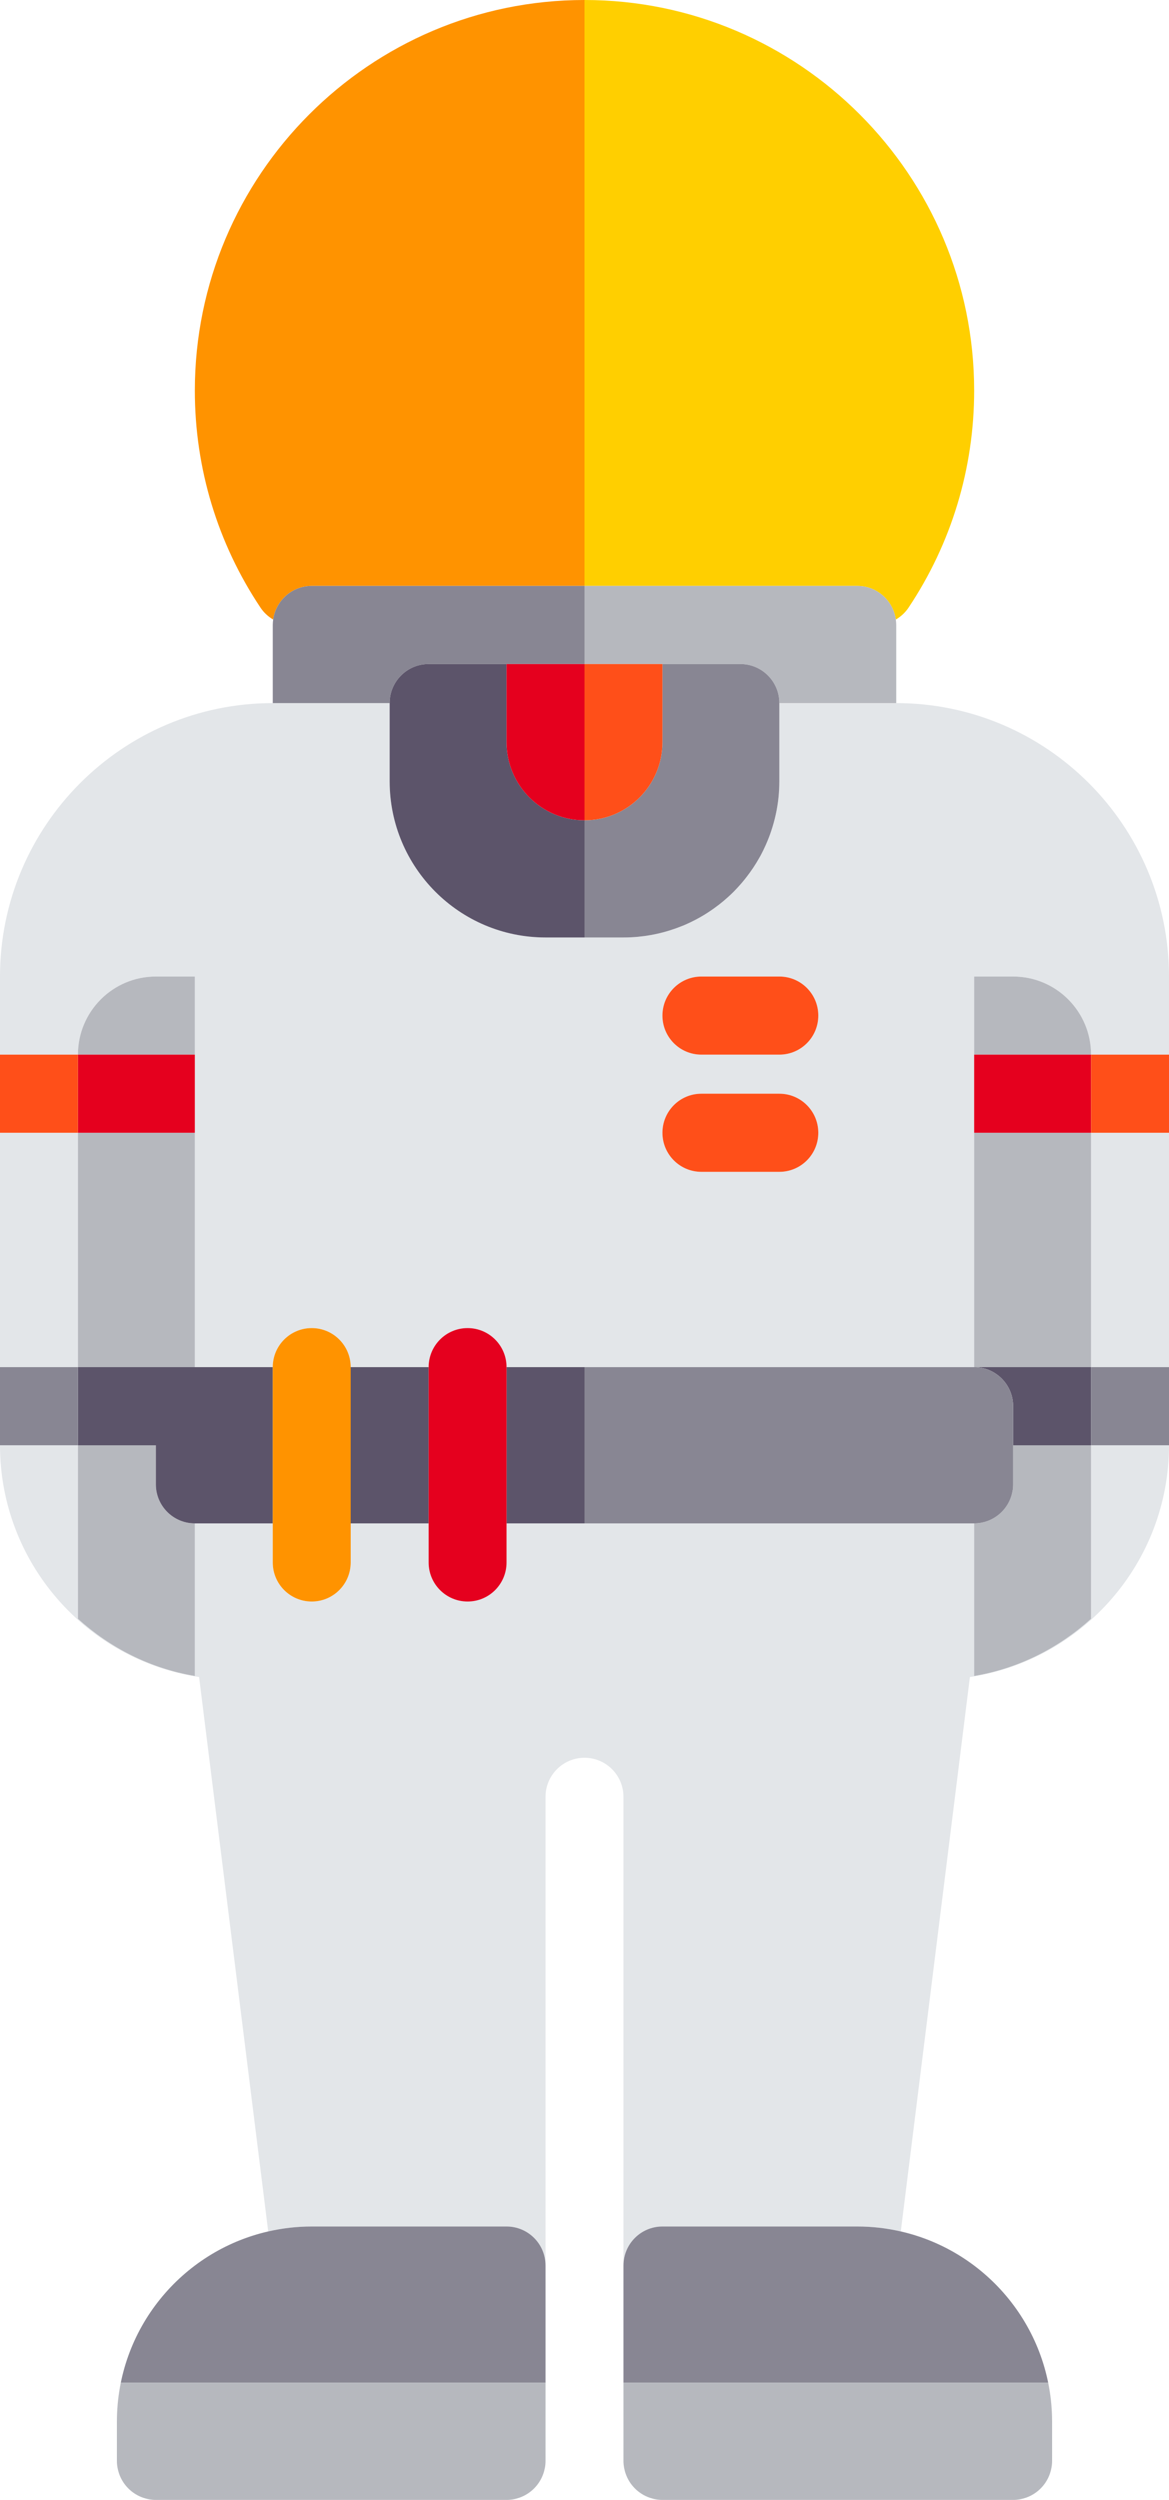 
<svg width="58px" height="124px" viewBox="0 0 58 124" version="1.1" xmlns="http://www.w3.org/2000/svg" xmlns:xlink="http://www.w3.org/1999/xlink">
    <!-- Generator: Sketch 44.1 (41455) - http://www.bohemiancoding.com/sketch -->
    <desc>Created with Sketch.</desc>
    <defs></defs>
    <g id="Page-1" stroke="none" stroke-width="1" fill="none" fill-rule="evenodd">
        <g id="Desktop-HD-Copy" transform="translate(-328, -705)" fill-rule="nonzero">
            <g id="actioncreators" transform="translate(328, 705)">
                <rect id="Rectangle-path" fill="#E3E6E9" x="0" y="56.188" width="3.867" height="11.625"></rect>
                <rect id="Rectangle-path" fill="#E3E6E9" x="54.133" y="56.188" width="3.867" height="11.625"></rect>
                <path d="M44.467,34.875 L38.667,34.875 L38.667,38.75 C38.667,39.018 38.653,39.282 38.627,39.542 C38.567,40.13 38.44,40.697 38.257,41.239 C38.223,41.339 38.187,41.439 38.149,41.538 C38.099,41.667 38.046,41.796 37.989,41.922 C37.912,42.094 37.83,42.263 37.741,42.428 C37.723,42.462 37.703,42.495 37.685,42.529 C37.492,42.874 37.273,43.202 37.032,43.512 C36.959,43.607 36.883,43.699 36.805,43.79 C36.676,43.942 36.542,44.089 36.402,44.23 C36.397,44.235 36.393,44.238 36.388,44.243 C36.231,44.4 36.066,44.55 35.896,44.693 C35.748,44.817 35.594,44.935 35.437,45.048 C35.25,45.183 35.058,45.309 34.859,45.427 C34.745,45.494 34.629,45.558 34.512,45.62 C34.337,45.712 34.159,45.798 33.976,45.876 C33.925,45.898 33.873,45.919 33.821,45.94 C33.045,46.253 32.208,46.446 31.331,46.49 C31.199,46.497 31.067,46.5 30.933,46.5 L29,46.5 L27.067,46.5 C22.796,46.5 19.333,43.03 19.333,38.75 L19.333,34.875 L13.533,34.875 C6.072,34.875 0,40.96 0,48.438 L0,52.312 L3.867,52.312 C3.867,50.172 5.598,48.438 7.733,48.438 L9.667,48.438 L9.667,52.312 L9.667,56.188 L9.667,67.812 L13.533,67.812 C13.533,66.742 14.398,65.875 15.467,65.875 C16.535,65.875 17.4,66.742 17.4,67.812 L21.267,67.812 C21.267,66.742 22.131,65.875 23.2,65.875 C24.269,65.875 25.133,66.742 25.133,67.812 L29,67.812 L48.333,67.812 L48.333,56.188 L48.333,52.312 L48.333,48.438 L50.267,48.438 C52.402,48.438 54.133,50.172 54.133,52.312 L58,52.312 L58,48.438 C58,40.96 51.928,34.875 44.467,34.875 Z M38.667,58.125 L34.8,58.125 C33.731,58.125 32.867,57.258 32.867,56.188 C32.867,55.117 33.731,54.25 34.8,54.25 L38.667,54.25 C39.735,54.25 40.6,55.117 40.6,56.188 C40.6,57.258 39.735,58.125 38.667,58.125 Z M38.667,52.312 L34.8,52.312 C33.731,52.312 32.867,51.446 32.867,50.375 C32.867,49.304 33.731,48.438 34.8,48.438 L38.667,48.438 C39.735,48.438 40.6,49.304 40.6,50.375 C40.6,51.446 39.735,52.312 38.667,52.312 Z" id="Shape" fill="#E3E6E9"></path>
                <path d="M54.133,80.295 C52.533,81.741 50.548,82.757 48.333,83.132 L48.333,81.375 L48.333,75.562 L29,75.562 L25.133,75.562 L25.133,77.5 C25.133,78.571 24.269,79.438 23.2,79.438 C22.131,79.438 21.267,78.571 21.267,77.5 L21.267,75.562 L17.4,75.562 L17.4,77.5 C17.4,78.571 16.535,79.438 15.467,79.438 C14.398,79.438 13.533,78.571 13.533,77.5 L13.533,75.562 L9.667,75.562 L9.667,81.375 L9.667,83.132 C7.452,82.757 5.467,81.741 3.867,80.295 L3.867,71.688 L0,71.688 C0,77.511 4.295,82.348 9.878,83.184 L13.307,110.683 C14.002,110.524 14.724,110.438 15.467,110.438 L25.133,110.438 C26.201,110.438 27.067,111.305 27.067,112.375 L27.067,89.125 C27.067,88.056 27.933,87.188 29,87.188 C30.067,87.188 30.933,88.056 30.933,89.125 L30.933,112.375 C30.933,111.305 31.799,110.438 32.867,110.438 L42.533,110.438 C43.276,110.438 43.998,110.524 44.693,110.683 L48.122,83.184 C53.705,82.347 58,77.511 58,71.688 L54.133,71.688 L54.133,80.295 Z" id="Shape" fill="#E3E6E9"></path>
                <path d="M50.267,73.625 C50.267,73.692 50.263,73.758 50.257,73.823 C50.247,73.922 50.227,74.017 50.203,74.111 C50.191,74.158 50.178,74.204 50.162,74.249 C49.972,74.811 49.531,75.255 48.973,75.452 C48.773,75.522 48.558,75.562 48.333,75.562 L48.333,81.375 L48.333,83.132 C50.548,82.757 52.533,81.741 54.133,80.295 L54.133,71.688 L50.267,71.688 L50.267,73.625 L50.267,73.625 Z" id="Shape" fill="#B6B8BE"></path>
                <path d="M50.267,48.438 L48.333,48.438 L48.333,52.312 L54.133,52.312 C54.133,50.172 52.402,48.438 50.267,48.438 Z" id="Shape" fill="#B6B8BE"></path>
                <rect id="Rectangle-path" fill="#B6B8BE" x="48.333" y="56.188" width="5.8" height="11.625"></rect>
                <path d="M7.733,73.625 L7.733,71.688 L3.867,71.688 L3.867,80.295 C5.467,81.741 7.452,82.757 9.667,83.132 L9.667,81.375 L9.667,75.562 C8.599,75.562 7.733,74.695 7.733,73.625 Z" id="Shape" fill="#B6B8BE"></path>
                <rect id="Rectangle-path" fill="#B6B8BE" x="3.867" y="56.188" width="5.8" height="11.625"></rect>
                <path d="M9.667,48.438 L7.733,48.438 C5.598,48.438 3.867,50.172 3.867,52.312 L9.667,52.312 L9.667,48.438 Z" id="Shape" fill="#B6B8BE"></path>
                <path d="M15.467,29.062 L29,29.062 L29,0 C18.34,0 9.667,8.692 9.667,19.375 C9.667,23.225 10.792,26.947 12.924,30.139 C13.088,30.386 13.306,30.585 13.554,30.731 C13.685,29.789 14.49,29.062 15.467,29.062 Z" id="Shape" fill="#FF9300"></path>
                <path d="M42.533,29.062 C43.51,29.062 44.315,29.789 44.446,30.732 C44.694,30.586 44.912,30.388 45.077,30.141 C47.206,26.951 48.333,23.227 48.333,19.375 C48.333,8.692 39.66,0 29,0 L29,29.062 L42.533,29.062 Z" id="Shape" fill="#FFCF00"></path>
                <path d="M21.267,32.938 L25.133,32.938 L29,32.938 L29,31 L29,29.062 L15.467,29.062 C14.49,29.062 13.685,29.789 13.554,30.731 C13.542,30.819 13.533,30.908 13.533,31 L13.533,34.875 L19.333,34.875 C19.333,33.805 20.199,32.938 21.267,32.938 Z" id="Shape" fill="#888693"></path>
                <path d="M38.667,48.438 L34.8,48.438 C33.731,48.438 32.867,49.304 32.867,50.375 C32.867,51.446 33.731,52.312 34.8,52.312 L38.667,52.312 C39.735,52.312 40.6,51.446 40.6,50.375 C40.6,49.304 39.735,48.438 38.667,48.438 Z" id="Shape" fill="#FF4F19"></path>
                <path d="M38.667,54.25 L34.8,54.25 C33.731,54.25 32.867,55.117 32.867,56.188 C32.867,57.258 33.731,58.125 34.8,58.125 L38.667,58.125 C39.735,58.125 40.6,57.258 40.6,56.188 C40.6,55.117 39.735,54.25 38.667,54.25 Z" id="Shape" fill="#FF4F19"></path>
                <path d="M42.533,29.062 L29,29.062 L29,31 L29,32.938 L32.867,32.938 L36.733,32.938 C37.801,32.938 38.667,33.805 38.667,34.875 L44.467,34.875 L44.467,31 C44.467,30.909 44.458,30.82 44.446,30.732 C44.315,29.789 43.51,29.062 42.533,29.062 Z" id="Shape" fill="#B6B8BE"></path>
                <path d="M25.133,36.812 L25.133,32.938 L21.267,32.938 C20.199,32.938 19.333,33.805 19.333,34.875 L19.333,38.75 C19.333,43.03 22.796,46.5 27.067,46.5 L29,46.5 L29,40.688 C26.864,40.688 25.133,38.952 25.133,36.812 Z" id="Shape" fill="#5C546A"></path>
                <path d="M38.674,38.75 C38.674,39.018 38.658,39.282 38.627,39.542 C38.658,39.282 38.674,39.017 38.674,38.75 Z" id="Shape" fill="#5C546A"></path>
                <path d="M34.006,45.876 C33.945,45.902 33.883,45.926 33.821,45.951 C33.882,45.926 33.944,45.902 34.006,45.876 Z" id="Shape" fill="#5C546A"></path>
                <path d="M35.896,44.693 C35.748,44.817 35.594,44.935 35.437,45.048 C35.594,44.935 35.748,44.817 35.896,44.693 Z" id="Shape" fill="#5C546A"></path>
                <path d="M38.627,39.542 C38.567,40.13 38.44,40.697 38.257,41.239 C38.44,40.697 38.567,40.13 38.627,39.542 Z" id="Shape" fill="#5C546A"></path>
                <path d="M34.859,45.427 C34.745,45.506 34.629,45.582 34.512,45.656 C34.629,45.582 34.745,45.506 34.859,45.427 Z" id="Shape" fill="#5C546A"></path>
                <path d="M37.075,43.512 C36.987,43.61 36.898,43.706 36.805,43.799 C36.898,43.706 36.987,43.61 37.075,43.512 Z" id="Shape" fill="#5C546A"></path>
                <path d="M38.179,41.538 C38.12,41.667 38.056,41.796 37.989,41.922 C38.056,41.796 38.12,41.667 38.179,41.538 Z" id="Shape" fill="#5C546A"></path>
                <path d="M37.752,42.428 C37.73,42.469 37.707,42.508 37.685,42.547 C37.707,42.508 37.73,42.468 37.752,42.428 Z" id="Shape" fill="#5C546A"></path>
                <path d="M36.404,44.23 C36.399,44.235 36.393,44.24 36.388,44.245 C36.394,44.24 36.399,44.235 36.404,44.23 Z" id="Shape" fill="#5C546A"></path>
                <path d="M36.733,32.938 L32.867,32.938 L32.867,36.812 C32.867,38.953 31.136,40.688 29,40.688 L29,46.5 L30.933,46.5 C31.067,46.5 31.199,46.497 31.331,46.49 C32.208,46.445 33.045,46.252 33.821,45.939 C33.873,45.919 33.925,45.898 33.976,45.876 C34.159,45.798 34.337,45.711 34.512,45.62 C34.629,45.558 34.745,45.494 34.859,45.427 C35.058,45.309 35.25,45.182 35.437,45.048 C35.594,44.935 35.748,44.817 35.896,44.693 C36.066,44.549 36.231,44.4 36.389,44.243 C36.393,44.238 36.398,44.234 36.402,44.23 C36.542,44.089 36.676,43.941 36.806,43.79 C36.883,43.699 36.959,43.607 37.032,43.512 C37.274,43.202 37.492,42.874 37.685,42.529 C37.704,42.495 37.723,42.462 37.742,42.428 C37.831,42.263 37.912,42.094 37.989,41.922 C38.046,41.795 38.099,41.667 38.149,41.537 C38.187,41.439 38.223,41.339 38.257,41.238 C38.44,40.697 38.567,40.13 38.627,39.542 C38.653,39.282 38.667,39.017 38.667,38.75 L38.667,34.875 C38.667,33.805 37.801,32.938 36.733,32.938 Z" id="Shape" fill="#888693"></path>
                <path d="M29,40.688 C31.136,40.688 32.867,38.953 32.867,36.812 L32.867,32.938 L29,32.938 L29,34.875 L29,40.688 Z" id="Shape" fill="#FF4F19"></path>
                <path d="M25.133,36.812 C25.133,38.953 26.864,40.688 29,40.688 L29,34.875 L29,32.938 L25.133,32.938 L25.133,36.812 Z" id="Shape" fill="#E5001E"></path>
                <rect id="Rectangle-path" fill="#E5001E" x="48.333" y="52.312" width="5.8" height="3.875"></rect>
                <rect id="Rectangle-path" fill="#E5001E" x="3.867" y="52.312" width="5.8" height="3.875"></rect>
                <rect id="Rectangle-path" fill="#FF4F19" x="54.133" y="52.312" width="3.867" height="3.875"></rect>
                <rect id="Rectangle-path" fill="#FF4F19" x="0" y="52.312" width="3.867" height="3.875"></rect>
                <path d="M3.867,71.688 L7.733,71.688 L7.733,73.625 C7.733,74.695 8.599,75.562 9.667,75.562 L13.533,75.562 L13.533,67.812 L9.667,67.812 L3.867,67.812 L3.867,71.688 Z" id="Shape" fill="#5C546A"></path>
                <rect id="Rectangle-path" fill="#888693" x="0" y="67.812" width="3.867" height="3.875"></rect>
                <path d="M50.267,69.75 L50.267,71.688 L54.133,71.688 L54.133,67.812 L48.333,67.812 C49.401,67.812 50.267,68.68 50.267,69.75 Z" id="Shape" fill="#5C546A"></path>
                <rect id="Rectangle-path" fill="#888693" x="54.133" y="67.812" width="3.867" height="3.875"></rect>
                <rect id="Rectangle-path" fill="#5C546A" x="17.4" y="67.812" width="3.867" height="7.75"></rect>
                <rect id="Rectangle-path" fill="#5C546A" x="25.133" y="67.812" width="3.867" height="7.75"></rect>
                <path d="M50.162,74.249 C49.972,74.811 49.531,75.255 48.973,75.452 C49.531,75.255 49.972,74.811 50.162,74.249 Z" id="Shape" fill="#5C546A"></path>
                <path d="M50.203,74.111 C50.232,74.017 50.255,73.922 50.267,73.823 C50.255,73.922 50.232,74.017 50.203,74.111 Z" id="Shape" fill="#5C546A"></path>
                <path d="M48.333,75.562 C48.558,75.562 48.773,75.522 48.973,75.452 C49.531,75.255 49.972,74.811 50.162,74.249 C50.178,74.204 50.191,74.158 50.203,74.111 C50.227,74.017 50.247,73.922 50.257,73.823 C50.263,73.758 50.267,73.692 50.267,73.625 L50.267,71.688 L50.267,69.75 C50.267,68.68 49.401,67.812 48.333,67.812 L29,67.812 L29,75.562 L48.333,75.562 L48.333,75.562 Z" id="Shape" fill="#888693"></path>
                <path d="M13.533,77.5 C13.533,78.571 14.398,79.438 15.467,79.438 C16.535,79.438 17.4,78.571 17.4,77.5 L17.4,75.562 L17.4,67.812 C17.4,66.742 16.535,65.875 15.467,65.875 C14.398,65.875 13.533,66.742 13.533,67.812 L13.533,75.562 L13.533,77.5 Z" id="Shape" fill="#FF9300"></path>
                <path d="M21.267,77.5 C21.267,78.571 22.131,79.438 23.2,79.438 C24.269,79.438 25.133,78.571 25.133,77.5 L25.133,75.562 L25.133,67.812 C25.133,66.742 24.269,65.875 23.2,65.875 C22.131,65.875 21.267,66.742 21.267,67.812 L21.267,75.562 L21.267,77.5 Z" id="Shape" fill="#E5001E"></path>
                <path d="M5.904,122.686 C6.095,123.248 6.535,123.693 7.093,123.889 C6.535,123.693 6.095,123.248 5.904,122.686 Z" id="Shape" fill="#888693"></path>
                <path d="M27.067,122.261 C27.055,122.359 27.032,122.455 27.003,122.549 C27.032,122.455 27.055,122.359 27.067,122.261 Z" id="Shape" fill="#888693"></path>
                <path d="M5.874,122.548 C5.845,122.455 5.822,122.359 5.81,122.26 C5.822,122.359 5.845,122.455 5.874,122.548 Z" id="Shape" fill="#888693"></path>
                <path d="M25.773,123.889 C26.331,123.693 26.772,123.248 26.962,122.686 C26.772,123.248 26.331,123.693 25.773,123.889 Z" id="Shape" fill="#888693"></path>
                <path d="M25.133,110.438 L15.467,110.438 C14.724,110.438 14.002,110.524 13.307,110.683 C9.009,111.666 5.8,115.519 5.8,120.125 C5.8,119.461 5.868,118.814 5.995,118.188 L27.067,118.188 L27.067,112.375 C27.067,111.305 26.201,110.438 25.133,110.438 Z" id="Shape" fill="#888693"></path>
                <path d="M31.007,122.548 C30.979,122.455 30.955,122.359 30.943,122.26 C30.955,122.359 30.979,122.455 31.007,122.548 Z" id="Shape" fill="#888693"></path>
                <path d="M50.907,123.889 C51.465,123.693 51.905,123.248 52.096,122.686 C51.905,123.248 51.465,123.693 50.907,123.889 Z" id="Shape" fill="#888693"></path>
                <path d="M52.2,122.261 C52.188,122.359 52.165,122.455 52.136,122.549 C52.165,122.455 52.188,122.359 52.2,122.261 Z" id="Shape" fill="#888693"></path>
                <path d="M31.038,122.686 C31.228,123.248 31.669,123.693 32.227,123.889 C31.669,123.693 31.228,123.248 31.038,122.686 Z" id="Shape" fill="#888693"></path>
                <path d="M32.867,110.438 C31.799,110.438 30.933,111.305 30.933,112.375 L30.933,118.188 L52.005,118.188 C52.132,118.814 52.2,119.461 52.2,120.125 C52.2,115.519 48.991,111.667 44.693,110.683 C43.998,110.524 43.276,110.438 42.533,110.438 L32.867,110.438 Z" id="Shape" fill="#888693"></path>
                <path d="M5.8,120.125 L5.8,122.062 C5.8,122.129 5.803,122.195 5.81,122.261 C5.82,122.359 5.839,122.455 5.864,122.549 C5.876,122.595 5.889,122.641 5.904,122.686 C6.095,123.248 6.535,123.693 7.093,123.889 C7.294,123.96 7.509,124 7.733,124 L25.133,124 C25.358,124 25.573,123.96 25.773,123.889 C26.331,123.693 26.772,123.248 26.962,122.686 C26.978,122.641 26.991,122.595 27.003,122.549 C27.027,122.455 27.047,122.359 27.057,122.261 C27.063,122.195 27.067,122.129 27.067,122.062 L27.067,118.188 L5.995,118.188 C5.868,118.814 5.8,119.461 5.8,120.125 Z" id="Shape" fill="#B6B8BE"></path>
                <path d="M30.933,118.188 L30.933,122.062 C30.933,122.129 30.937,122.195 30.943,122.261 C30.953,122.359 30.973,122.455 30.997,122.549 C31.009,122.595 31.022,122.641 31.038,122.686 C31.228,123.248 31.669,123.693 32.227,123.889 C32.427,123.96 32.642,124 32.867,124 L50.267,124 C50.491,124 50.706,123.96 50.907,123.889 C51.465,123.693 51.905,123.248 52.096,122.686 C52.111,122.641 52.124,122.595 52.136,122.549 C52.16,122.455 52.18,122.359 52.19,122.261 C52.197,122.195 52.2,122.129 52.2,122.062 L52.2,120.125 C52.2,119.461 52.132,118.814 52.005,118.188 L30.933,118.188 L30.933,118.188 Z" id="Shape" fill="#B6B8BE"></path>
            </g>
        </g>
    </g>
</svg>